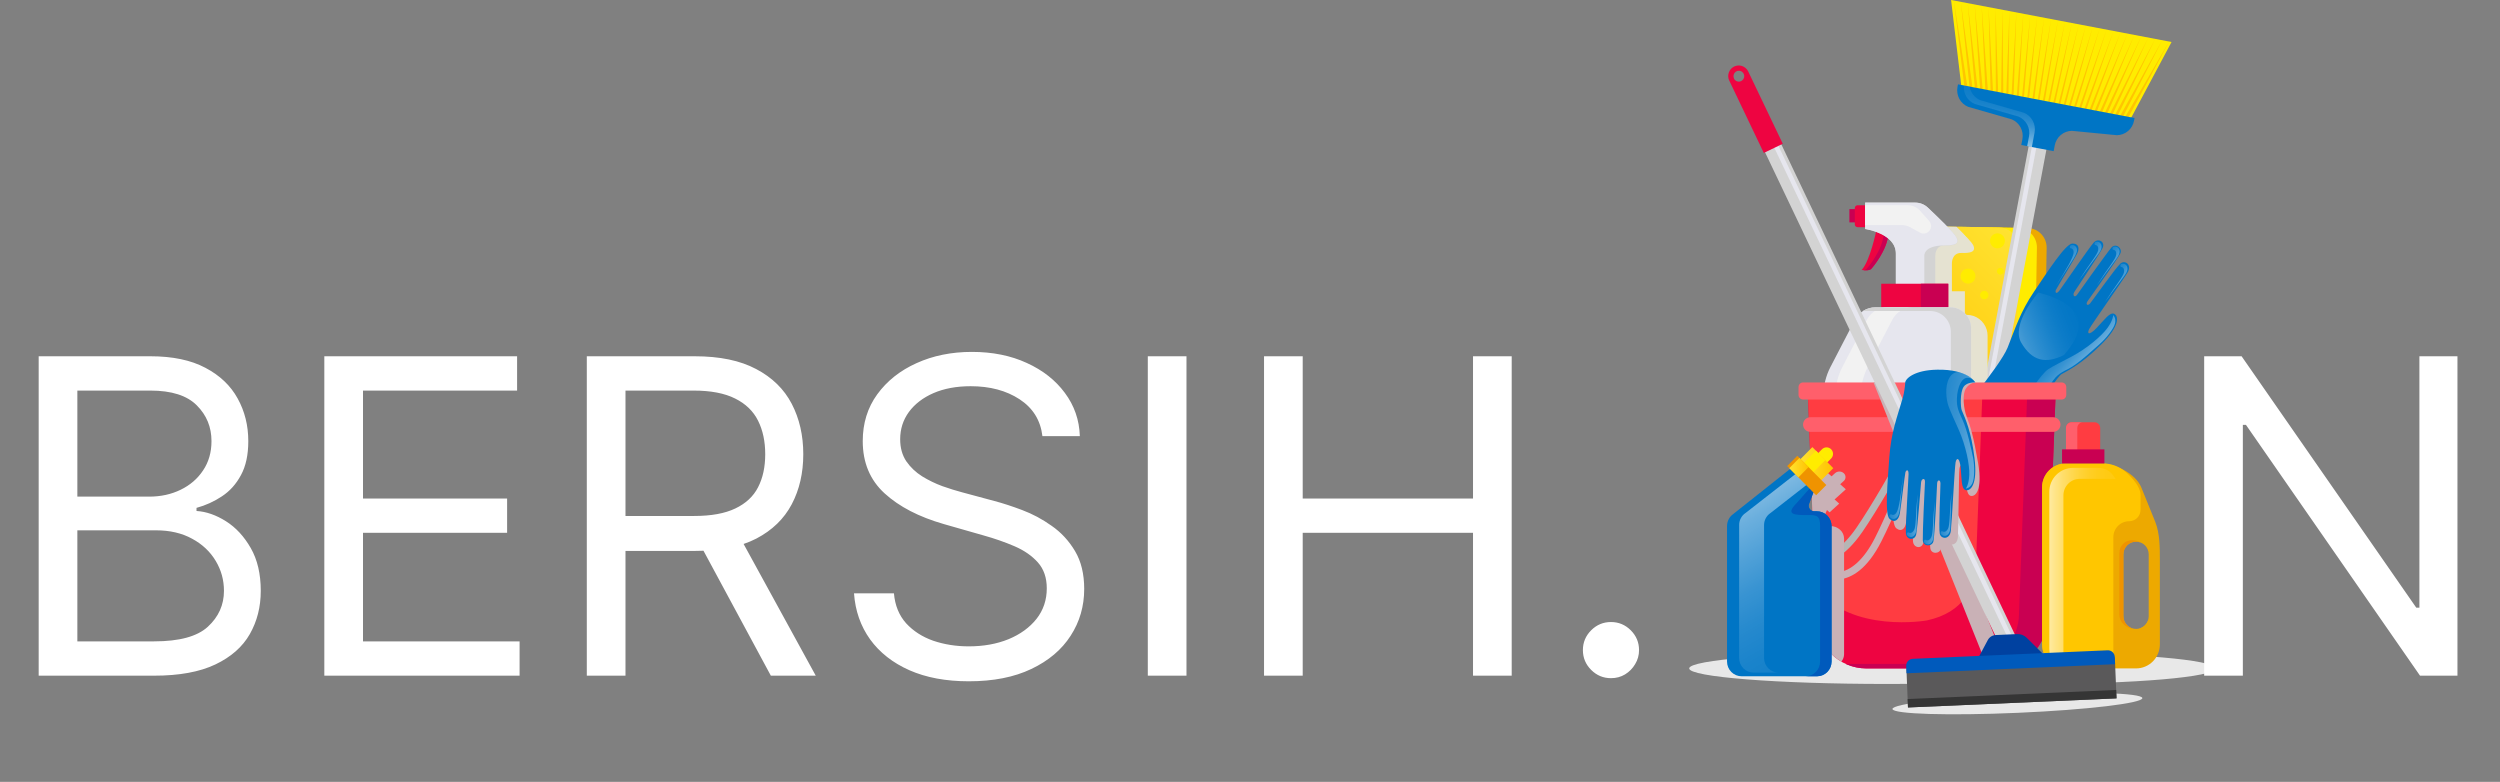 <svg width="518" height="162" viewBox="0 0 518 162" fill="none" xmlns="http://www.w3.org/2000/svg">
<rect x="0" y="0" width="518" height="162" fill="#808080" stroke="none"/>
<path d="M390.962 141.715C413.585 141.715 431.925 140.274 431.925 138.496C431.925 136.718 413.585 135.277 390.962 135.277C368.339 135.277 350 136.718 350 138.496C350 140.274 368.339 141.715 390.962 141.715Z" fill="#E8E8E8"/>
<path d="M421.535 141.715C442.226 141.715 459 140.274 459 138.496C459 136.718 442.226 135.277 421.535 135.277C400.843 135.277 384.07 136.718 384.07 138.496C384.07 140.274 400.843 141.715 421.535 141.715Z" fill="#E8E8E8"/>
<path d="M418.091 147.696C432.389 147.073 443.943 145.707 443.898 144.645C443.852 143.584 432.224 143.23 417.926 143.853C403.627 144.477 392.073 145.843 392.119 146.904C392.164 147.966 403.792 148.32 418.091 147.696Z" fill="#E8E8E8"/>
<path d="M420.103 47.24L408.098 47.027C405.872 46.988 404.035 48.774 403.996 51.016L403.418 84.008C403.379 86.251 405.152 88.101 407.378 88.141L419.384 88.354C421.61 88.394 423.447 86.608 423.486 84.365L424.064 51.373C424.103 49.13 422.33 47.28 420.103 47.24Z" fill="#EDA900"/>
<path d="M418.087 47.205L406.081 46.992C403.855 46.952 402.018 48.738 401.979 50.981L401.402 83.973C401.362 86.216 403.135 88.066 405.362 88.105L417.367 88.318C419.594 88.358 421.43 86.572 421.47 84.329L422.047 51.337C422.086 49.094 420.313 47.244 418.087 47.205Z" fill="#FFEC00"/>
<path d="M414.244 47.133L402.238 46.92C400.012 46.88 398.175 48.666 398.136 50.909L397.559 83.901C397.519 86.144 399.292 87.994 401.519 88.034L413.524 88.247C415.751 88.286 417.587 86.5 417.627 84.258L418.204 51.266C418.243 49.023 416.47 47.173 414.244 47.133Z" fill="url(#paint0_linear_202_131)"/>
<g style="mix-blend-mode:multiply">
<g style="mix-blend-mode:multiply">
<path d="M401.506 51.88C402.11 51.88 402.599 51.387 402.599 50.78C402.599 50.172 402.11 49.679 401.506 49.679C400.903 49.679 400.414 50.172 400.414 50.78C400.414 51.387 400.903 51.88 401.506 51.88Z" fill="#FFEC00"/>
</g>
<g style="mix-blend-mode:multiply">
<path d="M407.779 58.761C408.629 58.761 409.317 58.067 409.317 57.211C409.317 56.355 408.629 55.661 407.779 55.661C406.929 55.661 406.24 56.355 406.24 57.211C406.24 58.067 406.929 58.761 407.779 58.761Z" fill="#FFEC00"/>
</g>
<g style="mix-blend-mode:multiply">
<path d="M413.871 51.451C414.721 51.451 415.41 50.757 415.41 49.901C415.41 49.045 414.721 48.351 413.871 48.351C413.021 48.351 412.333 49.045 412.333 49.901C412.333 50.757 413.021 51.451 413.871 51.451Z" fill="#FFEC00"/>
</g>
<g style="mix-blend-mode:multiply">
<path d="M406.883 49.944C407.269 49.944 407.582 49.629 407.582 49.24C407.582 48.851 407.269 48.536 406.883 48.536C406.497 48.536 406.185 48.851 406.185 49.24C406.185 49.629 406.497 49.944 406.883 49.944Z" fill="#FFEC00"/>
</g>
<g style="mix-blend-mode:multiply">
<path d="M414.462 56.903C414.848 56.903 415.16 56.588 415.16 56.2C415.16 55.811 414.848 55.496 414.462 55.496C414.076 55.496 413.763 55.811 413.763 56.2C413.763 56.588 414.076 56.903 414.462 56.903Z" fill="#FFEC00"/>
</g>
<g style="mix-blend-mode:multiply">
<path d="M404.288 62.207C404.674 62.207 404.987 61.892 404.987 61.504C404.987 61.115 404.674 60.8 404.288 60.8C403.902 60.8 403.59 61.115 403.59 61.504C403.59 61.892 403.902 62.207 404.288 62.207Z" fill="#FFEC00"/>
</g>
<g style="mix-blend-mode:multiply">
<path d="M414.455 67.719C415.058 67.719 415.547 67.227 415.547 66.619C415.547 66.011 415.058 65.519 414.455 65.519C413.852 65.519 413.363 66.011 413.363 66.619C413.363 67.227 413.852 67.719 414.455 67.719Z" fill="#FFEC00"/>
</g>
<g style="mix-blend-mode:multiply">
<path d="M407.054 71.82C407.858 71.82 408.51 71.164 408.51 70.353C408.51 69.543 407.858 68.886 407.054 68.886C406.249 68.886 405.597 69.543 405.597 70.353C405.597 71.164 406.249 71.82 407.054 71.82Z" fill="#FFEC00"/>
</g>
<g style="mix-blend-mode:multiply">
<path d="M401.031 66.279C401.346 66.279 401.601 66.021 401.601 65.704C401.601 65.386 401.346 65.129 401.031 65.129C400.715 65.129 400.46 65.386 400.46 65.704C400.46 66.021 400.715 66.279 401.031 66.279Z" fill="#FFEC00"/>
</g>
<g style="mix-blend-mode:multiply">
<path d="M412.152 76.18C412.467 76.18 412.723 75.922 412.723 75.605C412.723 75.287 412.467 75.029 412.152 75.029C411.837 75.029 411.581 75.287 411.581 75.605C411.581 75.922 411.837 76.18 412.152 76.18Z" fill="#FFEC00"/>
</g>
<g style="mix-blend-mode:multiply">
<path d="M402.202 79.015C402.901 79.015 403.468 78.444 403.468 77.739C403.468 77.035 402.901 76.464 402.202 76.464C401.503 76.464 400.936 77.035 400.936 77.739C400.936 78.444 401.503 79.015 402.202 79.015Z" fill="#FFEC00"/>
</g>
<g style="mix-blend-mode:multiply">
<path d="M408.261 85.234C408.676 85.234 409.013 84.895 409.013 84.478C409.013 84.059 408.676 83.721 408.261 83.721C407.846 83.721 407.51 84.059 407.51 84.478C407.51 84.895 407.846 85.234 408.261 85.234Z" fill="#FFEC00"/>
</g>
<g style="mix-blend-mode:multiply">
<path d="M414.937 83.03C415.562 83.03 416.069 82.52 416.069 81.89C416.069 81.26 415.562 80.75 414.937 80.75C414.312 80.75 413.805 81.26 413.805 81.89C413.805 82.52 414.312 83.03 414.937 83.03Z" fill="#FFEC00"/>
</g>
<g style="mix-blend-mode:multiply">
<path d="M415.131 71.738C415.607 71.738 415.994 71.349 415.994 70.869C415.994 70.389 415.607 70 415.131 70C414.654 70 414.268 70.389 414.268 70.869C414.268 71.349 414.654 71.738 415.131 71.738Z" fill="#FFEC00"/>
</g>
<g style="mix-blend-mode:multiply">
<path d="M411.142 62.002C411.618 62.002 412.004 61.613 412.004 61.133C412.004 60.653 411.618 60.264 411.142 60.264C410.665 60.264 410.279 60.653 410.279 61.133C410.279 61.613 410.665 62.002 411.142 62.002Z" fill="#FFEC00"/>
</g>
<g style="mix-blend-mode:multiply">
<path d="M402.336 56.431C402.813 56.431 403.199 56.042 403.199 55.562C403.199 55.082 402.813 54.693 402.336 54.693C401.86 54.693 401.473 55.082 401.473 55.562C401.473 56.042 401.86 56.431 402.336 56.431Z" fill="#FFEC00"/>
</g>
</g>
<path d="M404.265 0L449.945 8.705L441.445 24.646L406.401 17.968L404.265 0Z" fill="#FFEC00"/>
<path d="M407.644 17.964L406.24 9.035L404.836 0.109L405.932 9.081L407.028 18.05L407.644 17.964Z" fill="#FFC600"/>
<path d="M408.697 18.166L408.625 17.604L407.49 9.286L407.454 9.015L406.276 0.383L407.195 9.309L407.221 9.597L408.11 18.232L408.697 18.166Z" fill="#FFC600"/>
<path d="M409.754 18.367L409.701 17.835L408.744 9.537L408.711 9.266L407.713 0.658L408.455 9.537L408.478 9.822L409.196 18.414L409.754 18.367Z" fill="#FFC600"/>
<path d="M410.81 18.566L410.777 18.063L409.993 9.788L409.967 9.517L409.154 0.932L409.718 9.765L409.734 10.05L410.282 18.595L410.81 18.566Z" fill="#FFC600"/>
<path d="M411.863 18.767L411.854 18.295L411.247 10.04L411.227 9.769L410.594 1.206L410.981 9.993L410.991 10.274L411.368 18.777L411.863 18.767Z" fill="#FFC600"/>
<path d="M412.92 18.969L412.93 18.523L412.497 10.291L412.483 10.02L412.031 1.48L412.241 10.221L412.247 10.502L412.451 18.959L412.92 18.969Z" fill="#FFC600"/>
<path d="M413.976 19.171L414.006 18.754L413.75 10.542L413.74 10.271L413.471 1.755L413.504 10.45V10.73L413.537 19.141L413.976 19.171Z" fill="#FFC600"/>
<path d="M415.033 19.372L415.082 18.985L415 10.793V10.522L414.908 2.029L414.764 10.677L414.76 10.958L414.623 19.322L415.033 19.372Z" fill="#FFC600"/>
<path d="M416.086 19.574L416.158 19.213L416.253 11.044L416.256 10.773L416.348 2.303L416.027 10.905L416.013 11.183L415.705 19.504L416.086 19.574Z" fill="#FFC600"/>
<path d="M417.142 19.775L417.234 19.445L417.503 11.295L417.513 11.028L417.788 2.578L417.29 11.133L417.27 11.411L416.791 19.686L417.142 19.775Z" fill="#FFC600"/>
<path d="M418.198 19.974L418.31 19.673L418.756 11.547L418.769 11.279L419.225 2.852L418.553 11.362L418.527 11.639L417.877 19.868L418.198 19.974Z" fill="#FFC600"/>
<path d="M419.252 20.175L419.386 19.904L420.006 11.798L420.029 11.53L420.666 3.126L419.813 11.589L419.783 11.864L418.963 20.049L419.252 20.175Z" fill="#FFC600"/>
<path d="M420.308 20.377L420.462 20.136L421.259 12.049L421.286 11.781L422.106 3.401L421.076 11.818L421.039 12.092L420.045 20.231L420.308 20.377Z" fill="#FFC600"/>
<path d="M421.364 20.578L421.538 20.363L422.509 12.3L422.542 12.032L423.546 3.675L422.339 12.046L422.296 12.32L421.131 20.413L421.364 20.578Z" fill="#FFC600"/>
<path d="M422.421 20.78L422.614 20.595L423.762 12.551L423.802 12.283L424.983 3.949L423.598 12.274L423.553 12.544L422.217 20.595L422.421 20.78Z" fill="#FFC600"/>
<path d="M423.474 20.981L423.69 20.826L425.012 12.799L425.058 12.535L426.423 4.223L424.861 12.502L424.809 12.773L423.3 20.776L423.474 20.981Z" fill="#FFC600"/>
<path d="M424.53 21.18L424.766 21.054L426.266 13.05L426.315 12.786L427.863 4.498L426.124 12.729L426.062 13.001L424.386 20.958L424.53 21.18Z" fill="#FFC600"/>
<path d="M425.586 21.381L425.839 21.285L427.516 13.301L427.571 13.037L429.3 4.772L427.384 12.958L427.319 13.225L425.472 21.14L425.586 21.381Z" fill="#FFC600"/>
<path d="M426.639 21.583L426.915 21.513L428.765 13.552L428.828 13.288L430.74 5.046L428.647 13.186L428.575 13.453L426.554 21.322L426.639 21.583Z" fill="#FFC600"/>
<path d="M427.696 21.784L427.991 21.745L430.019 13.804L430.088 13.539L432.181 5.317L429.91 13.414L429.832 13.681L427.64 21.503L427.696 21.784Z" fill="#FFC600"/>
<path d="M428.752 21.986L429.067 21.976L431.269 14.055L431.344 13.79L433.618 5.595L431.17 13.642L431.088 13.906L428.726 21.685L428.752 21.986Z" fill="#FFC600"/>
<path d="M429.805 22.188L430.143 22.204L432.522 14.306L432.601 14.045L435.058 5.866L432.433 13.87L432.345 14.134L429.812 21.867L429.805 22.188Z" fill="#FFC600"/>
<path d="M430.862 22.389L431.219 22.436L433.772 14.557L433.86 14.296L436.495 6.14L433.696 14.098L433.601 14.362L430.895 22.049L430.862 22.389Z" fill="#FFC600"/>
<path d="M431.918 22.587L432.295 22.663L435.025 14.808L435.117 14.547L437.935 6.414L434.956 14.326L434.854 14.587L431.981 22.23L431.918 22.587Z" fill="#FFC600"/>
<path d="M432.971 22.789L433.371 22.895L436.275 15.059L436.373 14.798L439.375 6.689L436.219 14.554L436.111 14.815L433.066 22.412L432.971 22.789Z" fill="#FFC600"/>
<path d="M434.028 22.991L434.448 23.126L437.528 15.31L437.63 15.049L440.812 6.963L437.482 14.782L437.367 15.043L434.149 22.594L434.028 22.991Z" fill="#FFC600"/>
<path d="M435.084 23.192L435.524 23.354L438.778 15.562L438.89 15.301L442.252 7.237L438.742 15.01L438.624 15.268L435.235 22.776L435.084 23.192Z" fill="#FFC600"/>
<path d="M436.137 23.394L436.6 23.585L440.031 15.813L440.146 15.552L443.692 7.511L440.005 15.238L439.88 15.496L436.321 22.957L436.137 23.394Z" fill="#FFC600"/>
<path d="M437.193 23.596L437.676 23.817L441.281 16.064L441.402 15.803L445.129 7.786L441.268 15.466L441.137 15.724L437.407 23.139L437.193 23.596Z" fill="#FFC600"/>
<path d="M438.25 23.794L438.752 24.045L442.534 16.315L442.659 16.054L446.57 8.06L442.528 15.694L442.393 15.948L438.489 23.321L438.25 23.794Z" fill="#FFC600"/>
<path d="M439.306 23.995L439.828 24.276L443.784 16.566L443.919 16.305L448.01 8.334L443.791 15.922L443.646 16.177L439.575 23.503L439.306 23.995Z" fill="#FFC600"/>
<path d="M440.904 24.507L445.175 16.556L449.447 8.609L444.903 16.404L440.359 24.197L440.904 24.507Z" fill="#FFC600"/>
<path d="M420.589 28.931L401.269 131.832L404.95 132.533L424.271 29.632L420.589 28.931Z" fill="#D3D3D3"/>
<path d="M421.261 29.058L401.941 131.959L402.863 132.134L422.183 29.233L421.261 29.058Z" fill="#E6E6EE"/>
<path d="M423.854 20.942L424.13 20.991L442.279 24.451L442.174 25.01C442.017 25.845 441.579 26.6 440.933 27.148C440.288 27.695 439.474 28.001 438.63 28.014L429.287 27.108C428.444 27.122 427.631 27.429 426.986 27.977C426.341 28.525 425.903 29.28 425.747 30.116L425.518 31.322L422.303 30.707L422.027 30.657L418.812 30.043L419.042 28.837C419.199 27.999 419.064 27.133 418.66 26.384C418.256 25.636 417.607 25.051 416.824 24.729L407.799 22.135C407.019 21.811 406.373 21.227 405.971 20.48C405.569 19.733 405.435 18.869 405.591 18.034L405.696 17.475L423.854 20.942Z" fill="#0075C5"/>
<g opacity="0.63">
<path d="M420.029 30.277L420.413 28.242C420.569 27.407 420.435 26.543 420.033 25.796C419.631 25.049 418.985 24.464 418.205 24.141L409.18 21.546C408.442 21.241 407.824 20.702 407.418 20.011C407.013 19.32 406.842 18.514 406.933 17.716L408.11 17.941C408.209 18.564 408.466 19.151 408.854 19.645C409.243 20.139 409.752 20.524 410.331 20.763L419.356 23.361C420.136 23.684 420.782 24.267 421.184 25.014C421.586 25.761 421.72 26.624 421.564 27.459L421 30.472L420.029 30.277Z" fill="url(#paint1_linear_202_131)"/>
</g>
<path d="M404.981 134.018L408.045 117.699L403.78 116.886L400.713 133.205C400.646 133.757 400.791 134.313 401.116 134.762C401.442 135.211 401.925 135.518 402.467 135.621C403.01 135.725 403.571 135.616 404.037 135.319C404.503 135.021 404.839 134.556 404.977 134.018H404.981ZM403.947 133.79C403.905 134.007 403.799 134.207 403.644 134.365C403.489 134.522 403.292 134.63 403.076 134.674C402.86 134.718 402.637 134.697 402.433 134.614C402.229 134.53 402.054 134.388 401.93 134.205C401.807 134.022 401.74 133.805 401.737 133.584C401.735 133.362 401.798 133.145 401.919 132.959C402.039 132.774 402.211 132.628 402.413 132.54C402.615 132.453 402.839 132.428 403.055 132.468C403.346 132.523 403.604 132.693 403.771 132.94C403.939 133.186 404.002 133.49 403.947 133.783V133.79Z" fill="#EE0441"/>
<g style="mix-blend-mode:multiply">
<path d="M398.131 50.915L397.55 83.906C397.534 84.982 397.942 86.021 398.684 86.795C399.425 87.57 400.441 88.017 401.51 88.04L411.827 88.225V69.567C411.829 69.132 411.764 68.699 411.634 68.284C411.363 67.403 410.819 66.632 410.082 66.085C409.344 65.538 408.452 65.243 407.536 65.244H407.123V60.356H404.436V54.55C404.436 54.55 404.374 52.349 406.434 52.412C408.107 52.462 409.039 52.224 409.026 51.457C409.017 51.243 408.962 51.033 408.865 50.842C408.583 50.208 406.992 48.562 405.384 46.983L402.248 46.926C401.718 46.916 401.19 47.011 400.696 47.205C400.202 47.4 399.751 47.691 399.369 48.062C398.987 48.432 398.68 48.875 398.468 49.364C398.256 49.854 398.141 50.381 398.131 50.915Z" fill="#E5E2D1"/>
</g>
<path d="M388.778 47.733C388.778 47.733 387.491 54.051 385.736 55.935C386.671 56.1 387.377 55.981 387.633 55.793C387.888 55.604 391.048 51.877 391.281 48.404C390.602 47.921 388.778 47.733 388.778 47.733Z" fill="#EE0441"/>
<path d="M388.777 47.733C388.777 47.733 388.777 47.785 388.748 47.875C389.297 47.953 389.828 48.132 390.313 48.404C390.08 51.877 386.921 55.604 386.665 55.793C386.482 55.901 386.278 55.967 386.068 55.984C386.835 56.07 387.406 55.958 387.632 55.793C387.859 55.627 391.048 51.877 391.281 48.404C390.602 47.921 388.777 47.733 388.777 47.733Z" fill="#C90052"/>
<path d="M384.614 43.328H383.194V46.077H384.614V43.328Z" fill="#C90052"/>
<path d="M386.717 47.072H384.896C384.742 47.072 384.593 47.01 384.483 46.9C384.374 46.789 384.312 46.64 384.312 46.483V43.113C384.312 42.957 384.374 42.807 384.483 42.697C384.593 42.587 384.742 42.525 384.896 42.525H386.72V47.072H386.717Z" fill="#EE0441"/>
<path d="M400.995 60.287V52.981C400.995 52.981 400.932 50.783 402.993 50.846C405.053 50.909 405.988 50.532 405.427 49.273C404.987 48.281 401.382 44.848 399.472 43.034C398.762 42.36 397.824 41.984 396.848 41.983H386.455V47.452C386.455 47.452 392.819 48.331 392.819 52.541V60.287H400.995Z" fill="#D3D3D3"/>
<path d="M398.718 60.287V52.981C398.718 52.981 398.508 50.846 402.983 50.846C405.043 50.846 405.978 50.532 405.417 49.273C404.977 48.281 401.372 44.848 399.463 43.034C398.752 42.36 397.814 41.984 396.838 41.983H386.455V47.452C386.455 47.452 392.819 48.331 392.819 52.541V60.287H398.718Z" fill="#E6E6EE"/>
<path d="M386.455 42.521H395.313C395.791 42.521 396.264 42.623 396.701 42.821C397.138 43.019 397.528 43.307 397.845 43.668L399.728 45.8C399.966 46.071 400.103 46.416 400.116 46.778C400.129 47.139 400.018 47.494 399.801 47.782V47.782C399.574 48.08 399.248 48.286 398.883 48.362C398.518 48.439 398.138 48.381 397.812 48.199L395.844 47.102C395.303 46.798 394.695 46.639 394.076 46.639H386.455V42.521Z" fill="#F2F2F2"/>
<path d="M389.791 63.678H403.681V58.79H389.791V63.678Z" fill="#EE0441"/>
<path d="M398.003 63.678H403.681V58.79H398.003V63.678Z" fill="#C90052"/>
<path d="M384.339 66.265L379.267 76.047C378.317 77.884 377.819 79.924 377.817 81.996V108.506C377.817 108.993 377.912 109.475 378.097 109.925C378.282 110.374 378.553 110.783 378.895 111.128C379.237 111.472 379.642 111.745 380.089 111.931C380.536 112.118 381.014 112.214 381.498 112.214H404.721C405.698 112.214 406.634 111.823 407.325 111.128C408.016 110.432 408.405 109.489 408.406 108.506V68C408.406 66.854 407.953 65.754 407.149 64.944C406.344 64.133 405.253 63.678 404.114 63.678H388.581C387.706 63.678 386.849 63.919 386.101 64.376C385.354 64.832 384.744 65.485 384.339 66.265V66.265Z" fill="#E6E6EE"/>
<path d="M385.546 108.519V82.009C385.549 79.937 386.047 77.897 386.999 76.06L392.071 66.278C392.473 65.498 393.079 64.843 393.824 64.385C394.569 63.926 395.424 63.682 396.297 63.678H391.048C390.173 63.678 389.316 63.919 388.568 64.376C387.821 64.832 387.211 65.485 386.806 66.265L381.737 76.047C380.785 77.883 380.286 79.924 380.284 81.996V108.506C380.285 109.489 380.673 110.431 381.363 111.127C382.053 111.822 382.989 112.213 383.965 112.214H389.23C388.256 112.214 387.321 111.825 386.631 111.132C385.94 110.44 385.55 109.5 385.546 108.519V108.519Z" fill="#F2F2F2"/>
<path d="M404.115 63.678H388.581C387.669 63.679 386.776 63.942 386.009 64.438H399.928C400.492 64.437 401.05 64.549 401.571 64.766C402.092 64.983 402.565 65.301 402.964 65.703C403.362 66.104 403.678 66.581 403.894 67.106C404.109 67.63 404.22 68.193 404.219 68.76V109.276C404.219 111.325 402.579 112.227 400.539 112.227H404.721C405.698 112.227 406.635 111.836 407.325 111.141C408.016 110.446 408.405 109.503 408.406 108.519V68C408.406 66.854 407.954 65.754 407.149 64.944C406.344 64.133 405.253 63.678 404.115 63.678V63.678Z" fill="#D3D3D3"/>
<path d="M404.17 87.984C404.17 87.984 414.406 75.951 415.981 72.012C417.556 68.073 418.569 64.686 421.443 60.446C424.317 56.206 427.968 50.515 429.382 50.469C430.796 50.423 430.918 51.569 430.34 52.647C429.763 53.724 426.233 59.553 425.997 60.053C425.76 60.551 426.023 61.113 426.725 60.191C427.427 59.269 432.873 51.292 433.824 50.254C434.776 49.217 436.278 50.139 435.645 51.411C435.012 52.683 430.186 59.877 429.786 60.519C429.386 61.16 429.842 61.84 430.412 61.017C430.983 60.195 436.544 52.386 437.459 51.322C438.375 50.258 439.834 51.437 439.333 52.515C438.831 53.592 432.968 61.797 432.532 62.429C432.095 63.06 432.532 63.509 433.093 62.835C433.654 62.161 438.434 55.38 439.372 54.593C440.31 53.807 441.8 54.867 440.838 56.46C439.877 58.053 433.368 67.23 432.87 68.202C432.371 69.174 432.843 69.583 434.395 67.977C435.947 66.371 437.157 64.6 438.056 65.023C438.955 65.446 439.339 67.432 435.396 71.355C431.452 75.277 428.916 76.553 427.194 77.498C425.472 78.443 415.863 95.409 415.863 95.409C415.863 95.409 409.748 94.263 404.17 87.984Z" fill="#0075C5"/>
<path opacity="0.63" d="M437.853 65.284C437.853 65.284 438.479 65.816 438.24 66.969C438 68.123 436.219 70.274 435.15 71.189C434.08 72.105 430.701 75.37 428.506 76.457C426.469 77.468 425.951 77.911 424.76 79.795C424.451 80.277 415.055 95.898 414.563 96.559C414.655 95.898 412.333 95.462 412.556 94.907C412.746 94.438 421.453 78.42 424.399 76.497C425.36 75.869 427.62 74.732 429.228 73.886C432.44 72.194 435.478 69.59 436.672 67.938C437.866 66.285 437.853 65.284 437.853 65.284Z" fill="url(#paint2_linear_202_131)"/>
<path opacity="0.39" d="M422.339 60.608C422.339 60.608 416.581 67.188 418.796 70.991C421.01 74.795 423.848 75.476 427.653 73.559C435.491 64.64 426.151 61.619 422.339 60.608Z" fill="url(#paint3_linear_202_131)"/>
<path opacity="0.49" d="M439.746 54.656C439.939 54.627 440.137 54.661 440.31 54.754C440.482 54.847 440.62 54.993 440.704 55.172C440.992 55.806 440.668 56.533 439.975 57.399C439.283 58.265 436.18 62.538 436.088 62.686C438.473 58.972 439.926 57.333 440.087 56.427C440.248 55.522 439.736 55.327 439.48 55.294C439.224 55.261 439.293 54.613 439.746 54.656Z" fill="url(#paint4_linear_202_131)"/>
<path opacity="0.49" d="M438.115 51.1C438.309 51.071 438.506 51.105 438.679 51.198C438.852 51.291 438.99 51.438 439.073 51.616C439.362 52.25 439.037 52.977 438.345 53.846C437.653 54.716 434.549 58.982 434.457 59.134C436.842 55.42 438.296 53.784 438.456 52.875C438.617 51.966 438.105 51.775 437.849 51.742C437.594 51.708 437.662 51.057 438.115 51.1Z" fill="url(#paint5_linear_202_131)"/>
<path opacity="0.49" d="M434.388 50.102C434.582 50.072 434.78 50.106 434.953 50.199C435.125 50.292 435.263 50.439 435.346 50.618C435.635 51.249 435.31 51.976 434.618 52.845C433.926 53.714 430.822 57.98 430.73 58.133C433.116 54.418 434.569 52.782 434.73 51.873C434.89 50.965 434.379 50.773 434.123 50.74C433.867 50.707 433.936 50.056 434.388 50.102Z" fill="url(#paint6_linear_202_131)"/>
<path opacity="0.49" d="M429.28 50.793C429.474 50.763 429.671 50.797 429.843 50.89C430.016 50.983 430.153 51.13 430.235 51.309C430.527 51.94 430.219 52.601 429.625 53.605C429.031 54.61 426.033 59.164 425.941 59.312C428.326 55.595 429.458 53.467 429.618 52.561C429.779 51.656 429.271 51.461 429.011 51.428C428.752 51.395 428.828 50.747 429.28 50.793Z" fill="url(#paint7_linear_202_131)"/>
<path d="M413.822 138.496H386.711C383.959 138.496 381.32 137.395 379.374 135.435C377.428 133.476 376.335 130.818 376.334 128.046L374.579 81.014H425.954L424.182 128.046C424.182 130.815 423.091 133.471 421.149 135.431C419.206 137.39 416.571 138.492 413.822 138.496Z" fill="#EE0441"/>
<path d="M420.062 81.014L418.339 127.118C418.339 129.89 417.246 132.549 415.3 134.509C413.354 136.469 410.715 137.57 407.963 137.57H382.439C383.78 138.18 385.233 138.495 386.704 138.496H413.815C416.566 138.494 419.202 137.392 421.146 135.433C423.09 133.473 424.182 130.817 424.182 128.046L425.941 81.014H420.062Z" fill="#C90052"/>
<path d="M374.579 81.014L376.104 121.843C383.83 131.328 399.249 128.552 399.249 128.552C406.903 126.9 409.455 121.678 409.455 115.908L410.768 81.014H374.579Z" fill="#FF3C41"/>
<path d="M427.191 79.243H373.598C373.078 79.243 372.656 79.668 372.656 80.191V81.834C372.656 82.358 373.078 82.782 373.598 82.782H427.191C427.711 82.782 428.132 82.358 428.132 81.834V80.191C428.132 79.668 427.711 79.243 427.191 79.243Z" fill="#FF5F6B"/>
<path d="M425.429 86.45H375.1C374.269 86.45 373.594 87.13 373.594 87.967C373.594 88.805 374.269 89.484 375.1 89.484H425.429C426.261 89.484 426.935 88.805 426.935 87.967C426.935 87.13 426.261 86.45 425.429 86.45Z" fill="#FF5F6B"/>
<g style="mix-blend-mode:multiply">
<g style="mix-blend-mode:multiply">
<path d="M402.546 81.014H400.982C400.033 83.592 393.042 102.495 388.476 111.49C386.245 115.879 383.482 118.397 380.707 118.572C379.862 118.619 379.019 118.445 378.26 118.067C377.5 117.69 376.851 117.122 376.373 116.417C376.11 116.007 375.931 115.547 375.848 115.066L375.97 118.274C376.607 118.897 377.366 119.379 378.197 119.691C379.029 120.002 379.916 120.137 380.802 120.085C380.95 120.085 381.101 120.059 381.258 120.039C383.594 119.728 386.835 118.056 389.814 112.181C394.735 102.491 402.425 81.447 402.504 81.242C402.529 81.169 402.543 81.092 402.546 81.014V81.014Z" fill="#C9B1B6"/>
</g>
</g>
<path d="M402.202 80.171C402.114 80.126 402.017 80.098 401.918 80.09C401.819 80.082 401.72 80.093 401.625 80.124C401.531 80.155 401.443 80.204 401.368 80.269C401.292 80.334 401.23 80.413 401.185 80.502C401.083 80.7 390.759 100.456 384.667 109.332C381.882 113.39 378.814 115.522 376.039 115.323C375.193 115.258 374.379 114.973 373.675 114.497C372.971 114.021 372.401 113.37 372.02 112.607C370.754 110.085 373.116 104.606 375.281 100.627L375.163 97.785C373.086 101.242 368.697 109.329 370.685 113.294C371.183 114.29 371.928 115.139 372.847 115.759C373.767 116.379 374.83 116.749 375.934 116.834C376.081 116.834 376.236 116.834 376.393 116.834C378.748 116.834 382.18 115.598 385.907 110.175C392.055 101.222 402.418 81.388 402.52 81.186C402.61 81.009 402.628 80.803 402.568 80.613C402.508 80.423 402.377 80.264 402.202 80.171Z" fill="#B5B5B5"/>
<g style="mix-blend-mode:multiply">
<path d="M381.288 100.33L382.019 99.669C382.136 99.568 382.229 99.443 382.293 99.302C382.357 99.161 382.391 99.008 382.391 98.853C382.391 98.698 382.357 98.545 382.293 98.404C382.229 98.263 382.136 98.138 382.019 98.037V98.037C381.77 97.819 381.451 97.7 381.122 97.7C380.792 97.7 380.474 97.819 380.225 98.037L379.493 98.698L379.037 98.281L378.338 97.65L376.019 99.758L375.799 99.56L375.389 99.187L375.261 99.302L376.334 128.053C376.338 129.886 376.821 131.686 377.733 133.271C378.646 134.857 379.957 136.173 381.534 137.088C381.893 136.655 382.091 136.109 382.095 135.545V111.602C382.091 111.253 382.015 110.909 381.871 110.592C381.727 110.275 381.518 109.992 381.258 109.762C380.7 109.266 379.981 108.994 379.237 108.998H378.712C378.533 109 378.355 108.959 378.194 108.879C377.972 108.773 377.796 108.59 377.699 108.364C377.682 108.329 377.669 108.292 377.659 108.255C377.615 108.099 377.615 107.934 377.659 107.779C377.669 107.737 377.684 107.696 377.702 107.656L378.548 105.674L379.086 106.163L381.081 104.352L380.126 103.486L382.449 101.378L381.288 100.33Z" fill="#C9B1B6"/>
</g>
<path d="M359.166 106.477L371.193 96.936L375.822 101.82L374.838 104.372C374.771 104.546 374.747 104.735 374.768 104.921C374.79 105.107 374.856 105.285 374.961 105.439C375.066 105.594 375.206 105.72 375.371 105.808C375.535 105.895 375.718 105.941 375.904 105.941H376.462C376.859 105.941 377.252 106.02 377.619 106.173C377.986 106.326 378.32 106.551 378.601 106.834C378.882 107.117 379.104 107.453 379.256 107.822C379.408 108.192 379.487 108.588 379.487 108.988V137.078C379.487 137.886 379.168 138.661 378.601 139.232C378.033 139.804 377.264 140.125 376.462 140.125H360.866C360.063 140.125 359.294 139.804 358.727 139.232C358.16 138.661 357.841 137.886 357.841 137.078V108.998C357.84 108.501 357.961 108.011 358.192 107.571C358.423 107.132 358.758 106.756 359.166 106.477V106.477Z" fill="#0075C5"/>
<path d="M376.465 105.941H375.907C375.722 105.941 375.538 105.895 375.374 105.808C375.21 105.72 375.069 105.594 374.964 105.439C374.859 105.285 374.793 105.107 374.772 104.921C374.75 104.735 374.774 104.546 374.841 104.372L375.825 101.82L375.094 101.047L372.141 104.372C369.943 106.635 371.777 106.728 374.572 106.728H375.13C376.8 106.728 377.118 107.306 377.118 108.988V137.078C377.118 137.478 377.04 137.875 376.887 138.245C376.735 138.615 376.512 138.951 376.231 139.234C375.95 139.517 375.616 139.741 375.248 139.894C374.881 140.047 374.487 140.125 374.09 140.125H376.482C377.284 140.125 378.053 139.804 378.62 139.233C379.188 138.661 379.506 137.886 379.506 137.078V108.998C379.508 108.596 379.43 108.197 379.277 107.825C379.125 107.453 378.901 107.116 378.618 106.831C378.335 106.547 378 106.322 377.63 106.169C377.26 106.017 376.865 105.939 376.465 105.941V105.941Z" fill="#005ABC"/>
<path opacity="0.63" d="M365.514 136.381V108.783C365.515 108.295 365.635 107.814 365.864 107.384C366.093 106.953 366.423 106.586 366.827 106.315L375.907 99.236L373.69 96.923L361.663 106.302C361.26 106.573 360.929 106.94 360.7 107.371C360.471 107.801 360.351 108.282 360.351 108.77V136.367C360.354 136.765 360.435 137.157 360.589 137.523C360.743 137.888 360.967 138.22 361.248 138.498C361.53 138.776 361.862 138.996 362.228 139.145C362.593 139.294 362.984 139.368 363.379 139.365H368.542C367.749 139.372 366.984 139.062 366.417 138.503C365.849 137.943 365.525 137.18 365.514 136.381V136.381Z" fill="url(#paint8_linear_202_131)"/>
<path d="M378.327 96.094L376.429 94.182L377.515 93.088C377.767 92.835 378.108 92.693 378.464 92.693C378.82 92.693 379.161 92.835 379.413 93.088V93.088C379.664 93.342 379.806 93.686 379.806 94.044C379.806 94.403 379.664 94.746 379.413 95L378.327 96.094Z" fill="#FFEC00"/>
<path d="M372.809 95.378L377.142 99.743L379.859 97.006L375.525 92.641L372.809 95.378Z" fill="url(#paint9_linear_202_131)"/>
<path d="M373.546 96.121L375.486 98.074L378.202 95.338L376.263 93.384L373.546 96.121Z" fill="#FFEC00"/>
<path d="M370.3 96.567L376.306 102.617L378.413 100.495L372.407 94.445L370.3 96.567Z" fill="#EF9300"/>
<path d="M370.736 97.005L372.627 98.909L374.733 96.787L372.843 94.883L370.736 97.005Z" fill="url(#paint10_linear_202_131)"/>
<path d="M429.244 87.495H433.985C434.297 87.495 434.597 87.62 434.818 87.842C435.039 88.065 435.163 88.366 435.163 88.681V93.853H428.08V88.678C428.081 88.366 428.203 88.067 428.421 87.846C428.639 87.624 428.935 87.498 429.244 87.495V87.495Z" fill="#FF3C41"/>
<path d="M431.587 87.492H429.241C429.087 87.492 428.934 87.522 428.791 87.582C428.648 87.641 428.519 87.729 428.409 87.839C428.3 87.949 428.214 88.08 428.155 88.224C428.096 88.368 428.066 88.522 428.067 88.678V93.846H430.416V88.678C430.416 88.364 430.539 88.064 430.758 87.841C430.978 87.619 431.276 87.493 431.587 87.492V87.492Z" fill="#FF5F6B"/>
<path d="M423.11 100.988V133.522C423.107 134.174 423.233 134.821 423.48 135.424C423.726 136.027 424.088 136.576 424.545 137.038C425.002 137.5 425.546 137.867 426.144 138.117C426.742 138.367 427.383 138.496 428.031 138.496H442.587C443.896 138.496 445.152 137.972 446.078 137.039C447.004 136.106 447.524 134.841 447.524 133.522V116.097C447.524 113.413 447.524 110.565 446.57 108.129L443.673 100.988C442.456 98.05 438.122 96.031 435.396 96.031H428.044C427.396 96.029 426.755 96.156 426.157 96.404C425.558 96.652 425.014 97.017 424.556 97.478C424.097 97.938 423.734 98.485 423.485 99.088C423.237 99.69 423.11 100.335 423.11 100.988V100.988ZM439.962 114.867C439.962 114.166 440.239 113.494 440.731 112.998C441.223 112.502 441.891 112.223 442.587 112.223C443.283 112.223 443.951 112.502 444.443 112.998C444.935 113.494 445.211 114.166 445.211 114.867V127.67C445.211 128.371 444.935 129.043 444.443 129.539C443.951 130.035 443.283 130.313 442.587 130.313C441.891 130.313 441.223 130.035 440.731 129.539C440.239 129.043 439.962 128.371 439.962 127.67V114.867Z" fill="#EDA900"/>
<path d="M442.6 130.32C440.402 130.32 439.126 128.836 439.126 127.369V114.57C439.126 113.869 439.402 113.196 439.894 112.7C440.387 112.205 441.054 111.926 441.75 111.926C442.4 111.94 443.037 112.112 443.607 112.428C443.284 112.293 442.937 112.223 442.587 112.223V112.223C441.891 112.223 441.223 112.502 440.731 112.998C440.239 113.494 439.962 114.166 439.962 114.867V127.67C439.961 128.018 440.029 128.364 440.161 128.686C440.294 129.009 440.488 129.302 440.733 129.548C440.979 129.794 441.27 129.989 441.59 130.122C441.91 130.254 442.254 130.322 442.6 130.32V130.32Z" fill="#EF9300"/>
<path d="M445.612 129.983L443.167 130.257C443.58 130.165 443.964 129.974 444.288 129.702C444.612 129.429 444.867 129.083 445.031 128.691C445.713 129.487 446.586 129.983 445.612 129.983Z" fill="#EDA900"/>
<path d="M428.044 96.017H435.409C437.275 95.956 439.094 96.608 440.504 97.841C441.704 98.899 443.518 100.869 443.518 102.468V105.624C443.519 105.935 443.458 106.244 443.34 106.532C443.222 106.82 443.049 107.081 442.831 107.302C442.612 107.522 442.353 107.697 442.067 107.816C441.782 107.935 441.475 107.997 441.166 107.997V107.997C440.296 107.997 439.462 108.345 438.846 108.965C438.231 109.584 437.886 110.425 437.886 111.301V138.473H428.044C427.396 138.473 426.755 138.344 426.157 138.094C425.558 137.843 425.015 137.477 424.558 137.015C424.101 136.553 423.739 136.004 423.492 135.401C423.246 134.798 423.12 134.151 423.123 133.499V100.988C423.121 100.336 423.247 99.689 423.493 99.087C423.74 98.484 424.102 97.936 424.559 97.474C425.016 97.012 425.559 96.646 426.157 96.396C426.755 96.146 427.396 96.017 428.044 96.017V96.017Z" fill="#FFC600"/>
<path opacity="0.63" d="M429.553 96.943H434.68C436.321 96.943 437.305 97.666 438.122 98.873C438.21 99.005 438.289 99.144 438.368 99.279C438.116 99.238 437.862 99.218 437.607 99.22H430.931C430.032 99.22 429.17 99.579 428.534 100.219C427.899 100.86 427.542 101.728 427.542 102.633V137.088C427.543 137.339 427.572 137.59 427.627 137.835C425.855 137.078 424.615 136.513 424.615 134.464V101.916C424.613 101.262 424.739 100.615 424.987 100.01C425.234 99.406 425.598 98.857 426.057 98.394C426.515 97.932 427.061 97.566 427.661 97.317C428.261 97.068 428.904 96.941 429.553 96.943Z" fill="url(#paint11_linear_202_131)"/>
<path d="M436.032 93.109H427.256V96.024H436.032V93.109Z" fill="#C90052"/>
<g style="mix-blend-mode:multiply">
<path d="M414.216 134.176L392.232 79.253H388.193L410.741 135.591L414.216 134.176Z" fill="#C9B1B6"/>
</g>
<path d="M362.59 16.268L359.212 17.901L414.548 134.033L417.925 132.4L362.59 16.268Z" fill="#D3D3D3"/>
<path d="M361.979 16.563L361.134 16.972L416.469 133.104L417.315 132.695L361.979 16.563Z" fill="#E6E6EE"/>
<path d="M358.313 16.718L365.459 31.689L369.395 29.788L362.234 14.815C361.984 14.289 361.537 13.885 360.991 13.691C360.446 13.497 359.846 13.529 359.324 13.781C358.802 14.032 358.4 14.482 358.208 15.032C358.015 15.582 358.047 16.186 358.297 16.712L358.313 16.718ZM359.297 16.285C359.198 16.086 359.16 15.861 359.188 15.639C359.216 15.418 359.309 15.21 359.455 15.041C359.601 14.873 359.794 14.753 360.008 14.696C360.222 14.638 360.449 14.647 360.658 14.72C360.868 14.792 361.051 14.927 361.185 15.105C361.318 15.283 361.396 15.498 361.408 15.721C361.42 15.944 361.366 16.165 361.252 16.357C361.139 16.549 360.971 16.702 360.77 16.798C360.639 16.863 360.497 16.901 360.351 16.91C360.205 16.92 360.059 16.9 359.92 16.853C359.782 16.805 359.654 16.73 359.545 16.633C359.435 16.536 359.345 16.418 359.281 16.285H359.297Z" fill="#EE0441"/>
<path d="M423.526 135.707L419.918 132.131C419.659 131.876 419.35 131.678 419.011 131.548C418.672 131.419 418.311 131.362 417.949 131.381L413.514 131.582C413.174 131.596 412.845 131.698 412.557 131.88C412.269 132.061 412.033 132.315 411.873 132.617L409.705 136.685L423.526 135.707Z" fill="#0041A0"/>
<path d="M395.329 146.592L438.542 144.705L438.214 136.599C438.201 136.312 438.076 136.041 437.865 135.847C437.655 135.652 437.377 135.55 437.092 135.561L396.412 137.339C396.028 137.356 395.666 137.526 395.406 137.811C395.146 138.096 395.009 138.473 395.024 138.859L395.329 146.592Z" fill="#5A595A"/>
<path d="M395.03 139.507L438.24 137.62L438.178 136.106C438.161 135.728 437.997 135.372 437.72 135.116C437.443 134.86 437.077 134.725 436.701 134.742L396.32 136.506C395.944 136.523 395.591 136.688 395.336 136.967C395.082 137.246 394.949 137.615 394.965 137.993L395.03 139.507Z" fill="#005ABC"/>
<path d="M395.336 146.587L438.548 144.701L438.473 142.958L395.261 144.843L395.336 146.587Z" fill="#353535"/>
<g style="mix-blend-mode:multiply">
<path d="M407.53 86.45C406.874 84.798 406.526 81.728 407.333 80.502C408.14 79.276 409.301 79.236 409.301 79.236C409.301 79.236 407.73 77.647 401.31 78.06C396.612 78.361 394.866 80.204 394.834 81.034C394.816 82.062 394.706 83.086 394.505 84.094C393.521 88.212 392.363 91.563 392.245 96.685C392.127 101.807 391.786 108.582 392.901 109.454C394.017 110.327 394.788 109.454 394.945 108.248C395.103 107.042 395.601 100.224 395.706 99.682C395.811 99.14 396.346 98.833 396.379 100.013C396.412 101.192 396.215 110.852 396.379 112.24C396.543 113.628 398.304 113.777 398.531 112.369C398.757 110.961 399.007 102.286 399.052 101.53C399.098 100.773 399.869 100.482 399.85 101.493C399.83 102.504 399.823 112.111 399.951 113.512C400.079 114.914 401.946 114.814 402.163 113.645C402.379 112.475 402.376 102.366 402.379 101.606C402.382 100.845 403.035 100.736 403.071 101.606C403.107 102.475 403.071 110.799 403.399 111.989C403.727 113.179 405.528 113.195 405.67 111.328C405.811 109.461 405.857 98.198 405.998 97.118C406.139 96.037 406.775 95.981 407.106 98.198C407.438 100.416 407.392 102.564 408.363 102.749C409.334 102.934 410.804 101.546 409.875 96.044C408.947 90.541 408.261 88.288 407.53 86.45Z" fill="#C9B1B6"/>
</g>
<path d="M406.467 84.986C406.224 84.415 406.089 81.255 406.874 80.138C407.605 79.094 409.285 79.243 409.285 79.243C409.285 79.243 407.805 76.474 401.372 76.599C396.664 76.682 394.837 78.44 394.768 79.243C394.702 80.268 394.545 81.286 394.299 82.283C393.111 86.351 391.815 89.646 391.468 94.758C391.12 99.871 390.464 106.622 391.546 107.544C392.629 108.466 393.429 107.64 393.639 106.434C393.849 105.228 394.673 98.45 394.794 97.911C394.916 97.372 395.47 97.095 395.45 98.258C395.431 99.421 394.794 109.077 394.896 110.485C394.998 111.893 396.749 112.108 397.038 110.713C397.327 109.319 397.973 100.664 398.052 99.91C398.131 99.157 398.918 98.899 398.852 99.91C398.787 100.922 398.344 110.515 398.403 111.92C398.462 113.324 400.338 113.314 400.607 112.157C400.877 111.001 401.336 100.898 401.375 100.138C401.415 99.378 402.051 99.299 402.064 100.171C402.077 101.044 401.661 109.355 401.913 110.558C402.166 111.761 403.987 111.86 404.21 110.009C404.433 108.159 404.994 96.903 405.194 95.822C405.394 94.742 406.027 94.725 406.254 96.953C406.48 99.18 406.339 101.328 407.303 101.559C408.268 101.791 409.797 100.469 409.118 94.93C408.438 89.391 407.251 86.807 406.467 84.986Z" fill="#0075C5"/>
<path opacity="0.63" d="M407.317 101.229C407.317 101.229 408.137 101.206 408.662 100.152C409.187 99.097 409.114 96.288 408.835 94.907C408.557 93.526 407.641 89.117 406.592 86.893C405.607 84.828 405.309 83.952 405.535 81.728C405.555 81.54 406.119 76.989 408.77 78.618C408.013 77.945 407.116 77.452 406.145 77.174C405.489 76.963 404.485 77.204 403.875 78.341C402.891 80.158 403.298 82.862 403.688 84.025C404.056 85.119 405.128 87.422 405.866 89.091C407.343 92.425 408.127 96.361 408.035 98.413C407.943 100.466 407.317 101.229 407.317 101.229Z" fill="url(#paint12_linear_202_131)"/>
<path opacity="0.49" d="M402.255 110.746C402.388 110.89 402.565 110.987 402.757 111.022C402.95 111.057 403.149 111.029 403.324 110.941C403.941 110.627 404.134 109.851 404.124 108.737C404.115 107.623 404.311 102.339 404.331 102.164C403.911 106.569 404.042 108.773 403.609 109.573C403.176 110.373 402.658 110.218 402.435 110.082C402.212 109.947 401.874 110.498 402.255 110.746Z" fill="url(#paint13_linear_202_131)"/>
<path opacity="0.49" d="M398.787 112.514C398.92 112.659 399.096 112.756 399.289 112.791C399.482 112.827 399.681 112.798 399.856 112.709C400.473 112.379 400.663 111.622 400.657 110.508C400.65 109.395 400.844 104.107 400.86 103.932C400.443 108.337 400.575 110.541 400.142 111.341C399.709 112.141 399.19 112.002 398.967 111.853C398.744 111.705 398.403 112.267 398.787 112.514Z" fill="url(#paint14_linear_202_131)"/>
<path opacity="0.49" d="M395.247 110.981C395.381 111.125 395.557 111.221 395.75 111.256C395.942 111.292 396.141 111.263 396.316 111.176C396.933 110.845 397.127 110.085 397.117 108.972C397.107 107.858 397.304 102.571 397.32 102.399C396.904 106.804 397.035 109.008 396.602 109.808C396.169 110.608 395.65 110.452 395.427 110.317C395.204 110.181 394.866 110.723 395.247 110.981Z" fill="url(#paint15_linear_202_131)"/>
<path opacity="0.49" d="M391.668 107.237C391.801 107.381 391.977 107.477 392.169 107.512C392.361 107.546 392.559 107.517 392.734 107.428C393.351 107.114 393.515 106.404 393.669 105.244C393.816 104.14 394.279 98.635 394.295 98.466C393.879 102.871 393.452 105.251 393.023 106.067C392.593 106.883 392.068 106.711 391.848 106.579C391.628 106.447 391.284 106.989 391.668 107.237Z" fill="url(#paint16_linear_202_131)"/>
<path d="M8.014 140V73.818H31.152C35.762 73.818 39.565 74.615 42.559 76.21C45.554 77.782 47.784 79.904 49.249 82.576C50.714 85.225 51.446 88.166 51.446 91.398C51.446 94.242 50.94 96.59 49.927 98.442C48.936 100.295 47.622 101.76 45.985 102.837C44.369 103.915 42.613 104.712 40.717 105.229V105.875C42.742 106.004 44.778 106.715 46.825 108.008C48.872 109.3 50.584 111.153 51.963 113.566C53.342 115.979 54.031 118.93 54.031 122.42C54.031 125.738 53.277 128.722 51.769 131.372C50.261 134.022 47.881 136.122 44.627 137.673C41.374 139.224 37.141 140 31.928 140H8.014ZM16.028 132.891H31.928C37.163 132.891 40.879 131.878 43.076 129.853C45.295 127.806 46.405 125.329 46.405 122.42C46.405 120.18 45.834 118.112 44.692 116.216C43.55 114.299 41.924 112.769 39.812 111.627C37.701 110.464 35.202 109.882 32.315 109.882H16.028V132.891ZM16.028 102.902H30.893C33.306 102.902 35.482 102.428 37.421 101.48C39.382 100.532 40.933 99.197 42.075 97.473C43.238 95.749 43.82 93.724 43.82 91.398C43.82 88.489 42.807 86.023 40.782 83.998C38.757 81.951 35.547 80.928 31.152 80.928H16.028V102.902ZM67.2 140V73.818H107.142V80.928H75.214V103.29H105.073V110.399H75.214V132.891H107.659V140H67.2ZM121.586 140V73.818H143.949C149.119 73.818 153.363 74.701 156.681 76.468C159.999 78.213 162.455 80.615 164.049 83.674C165.643 86.734 166.44 90.213 166.44 94.112C166.44 98.012 165.643 101.469 164.049 104.485C162.455 107.502 160.009 109.871 156.713 111.595C153.417 113.297 149.205 114.148 144.078 114.148H125.981V106.909H143.819C147.353 106.909 150.196 106.392 152.351 105.358C154.527 104.324 156.099 102.859 157.069 100.963C158.06 99.046 158.555 96.762 158.555 94.112C158.555 91.462 158.06 89.146 157.069 87.164C156.078 85.182 154.494 83.653 152.318 82.576C150.142 81.477 147.266 80.928 143.69 80.928H129.601V140H121.586ZM152.738 110.27L169.025 140H159.719L143.69 110.27H152.738ZM215.988 90.364C215.6 87.089 214.027 84.547 211.27 82.737C208.512 80.928 205.13 80.023 201.123 80.023C198.193 80.023 195.629 80.497 193.432 81.445C191.256 82.392 189.554 83.696 188.326 85.355C187.119 87.014 186.516 88.899 186.516 91.01C186.516 92.776 186.936 94.295 187.776 95.566C188.638 96.816 189.737 97.861 191.073 98.701C192.408 99.52 193.809 100.198 195.274 100.737C196.738 101.254 198.085 101.674 199.313 101.997L206.035 103.807C207.758 104.259 209.675 104.884 211.787 105.681C213.919 106.478 215.955 107.566 217.894 108.945C219.855 110.302 221.47 112.047 222.742 114.18C224.013 116.313 224.648 118.93 224.648 122.033C224.648 125.609 223.711 128.84 221.837 131.727C219.984 134.614 217.27 136.908 213.693 138.61C210.139 140.312 205.819 141.163 200.735 141.163C195.995 141.163 191.891 140.399 188.423 138.869C184.976 137.339 182.261 135.207 180.279 132.471C178.319 129.734 177.209 126.557 176.951 122.938H185.223C185.439 125.437 186.279 127.505 187.744 129.142C189.231 130.758 191.105 131.964 193.367 132.761C195.651 133.537 198.107 133.925 200.735 133.925C203.794 133.925 206.541 133.429 208.975 132.438C211.41 131.426 213.338 130.025 214.76 128.237C216.182 126.428 216.892 124.316 216.892 121.903C216.892 119.706 216.278 117.918 215.051 116.539C213.823 115.16 212.207 114.04 210.203 113.178C208.2 112.317 206.035 111.562 203.708 110.916L195.564 108.589C190.394 107.103 186.301 104.981 183.285 102.223C180.268 99.466 178.76 95.857 178.76 91.398C178.76 87.692 179.762 84.461 181.766 81.703C183.791 78.924 186.505 76.77 189.909 75.24C193.335 73.689 197.159 72.913 201.381 72.913C205.647 72.913 209.438 73.678 212.756 75.208C216.074 76.716 218.702 78.784 220.641 81.412C222.602 84.041 223.636 87.024 223.743 90.364H215.988ZM245.839 73.818V140H237.825V73.818H245.839ZM261.908 140V73.818H269.922V103.29H305.21V73.818H313.225V140H305.21V110.399H269.922V140H261.908ZM333.793 140.517C332.199 140.517 330.831 139.946 329.689 138.804C328.547 137.663 327.976 136.295 327.976 134.7C327.976 133.106 328.547 131.738 329.689 130.596C330.831 129.454 332.199 128.884 333.793 128.884C335.387 128.884 336.755 129.454 337.897 130.596C339.039 131.738 339.61 133.106 339.61 134.7C339.61 135.756 339.341 136.725 338.802 137.609C338.285 138.492 337.585 139.203 336.702 139.741C335.84 140.259 334.87 140.517 333.793 140.517ZM509.185 73.818V140H501.429L465.365 88.037H464.719V140H456.705V73.818H464.46L500.653 125.911H501.3V73.818H509.185Z" fill="white"/>
<defs>
<linearGradient id="paint0_linear_202_131" x1="393.598" y1="81.474" x2="422.365" y2="53.902" gradientUnits="userSpaceOnUse">
<stop stop-color="#FFC300"/>
<stop offset="1" stop-color="#FFE331"/>
</linearGradient>
<linearGradient id="paint1_linear_202_131" x1="415.186" y1="19.907" x2="413.295" y2="29.591" gradientUnits="userSpaceOnUse">
<stop stop-color="white" stop-opacity="0.1"/>
<stop offset="0.13" stop-color="white" stop-opacity="0.12"/>
<stop offset="0.26" stop-color="white" stop-opacity="0.16"/>
<stop offset="0.4" stop-color="white" stop-opacity="0.24"/>
<stop offset="0.53" stop-color="white" stop-opacity="0.35"/>
<stop offset="0.66" stop-color="white" stop-opacity="0.5"/>
<stop offset="0.8" stop-color="white" stop-opacity="0.67"/>
<stop offset="0.93" stop-color="white" stop-opacity="0.88"/>
<stop offset="1" stop-color="white"/>
</linearGradient>
<linearGradient id="paint2_linear_202_131" x1="419.454" y1="74.925" x2="428.339" y2="82.951" gradientUnits="userSpaceOnUse">
<stop stop-color="white" stop-opacity="0.1"/>
<stop offset="0.13" stop-color="white" stop-opacity="0.12"/>
<stop offset="0.26" stop-color="white" stop-opacity="0.16"/>
<stop offset="0.4" stop-color="white" stop-opacity="0.24"/>
<stop offset="0.53" stop-color="white" stop-opacity="0.35"/>
<stop offset="0.66" stop-color="white" stop-opacity="0.5"/>
<stop offset="0.8" stop-color="white" stop-opacity="0.67"/>
<stop offset="0.93" stop-color="white" stop-opacity="0.88"/>
<stop offset="1" stop-color="white"/>
</linearGradient>
<linearGradient id="paint3_linear_202_131" x1="415.627" y1="70.88" x2="432.091" y2="64.352" gradientUnits="userSpaceOnUse">
<stop stop-color="white"/>
<stop offset="0.12" stop-color="white" stop-opacity="0.78"/>
<stop offset="0.24" stop-color="white" stop-opacity="0.57"/>
<stop offset="0.37" stop-color="white" stop-opacity="0.4"/>
<stop offset="0.5" stop-color="white" stop-opacity="0.25"/>
<stop offset="0.62" stop-color="white" stop-opacity="0.14"/>
<stop offset="0.75" stop-color="white" stop-opacity="0.06"/>
<stop offset="0.88" stop-color="white" stop-opacity="0.02"/>
<stop offset="1" stop-color="white" stop-opacity="0"/>
</linearGradient>
<linearGradient id="paint4_linear_202_131" x1="435.415" y1="56.144" x2="439.403" y2="59.746" gradientUnits="userSpaceOnUse">
<stop stop-color="white" stop-opacity="0.1"/>
<stop offset="0.13" stop-color="white" stop-opacity="0.12"/>
<stop offset="0.26" stop-color="white" stop-opacity="0.16"/>
<stop offset="0.4" stop-color="white" stop-opacity="0.24"/>
<stop offset="0.53" stop-color="white" stop-opacity="0.35"/>
<stop offset="0.66" stop-color="white" stop-opacity="0.5"/>
<stop offset="0.8" stop-color="white" stop-opacity="0.67"/>
<stop offset="0.93" stop-color="white" stop-opacity="0.88"/>
<stop offset="1" stop-color="white"/>
</linearGradient>
<linearGradient id="paint5_linear_202_131" x1="433.783" y1="52.589" x2="437.775" y2="56.193" gradientUnits="userSpaceOnUse">
<stop stop-color="white" stop-opacity="0.1"/>
<stop offset="0.13" stop-color="white" stop-opacity="0.12"/>
<stop offset="0.26" stop-color="white" stop-opacity="0.16"/>
<stop offset="0.4" stop-color="white" stop-opacity="0.24"/>
<stop offset="0.53" stop-color="white" stop-opacity="0.35"/>
<stop offset="0.66" stop-color="white" stop-opacity="0.5"/>
<stop offset="0.8" stop-color="white" stop-opacity="0.67"/>
<stop offset="0.93" stop-color="white" stop-opacity="0.88"/>
<stop offset="1" stop-color="white"/>
</linearGradient>
<linearGradient id="paint6_linear_202_131" x1="430.058" y1="51.586" x2="434.045" y2="55.191" gradientUnits="userSpaceOnUse">
<stop stop-color="white" stop-opacity="0.1"/>
<stop offset="0.13" stop-color="white" stop-opacity="0.12"/>
<stop offset="0.26" stop-color="white" stop-opacity="0.16"/>
<stop offset="0.4" stop-color="white" stop-opacity="0.24"/>
<stop offset="0.53" stop-color="white" stop-opacity="0.35"/>
<stop offset="0.66" stop-color="white" stop-opacity="0.5"/>
<stop offset="0.8" stop-color="white" stop-opacity="0.67"/>
<stop offset="0.93" stop-color="white" stop-opacity="0.88"/>
<stop offset="1" stop-color="white"/>
</linearGradient>
<linearGradient id="paint7_linear_202_131" x1="424.59" y1="52.051" x2="429.384" y2="56.383" gradientUnits="userSpaceOnUse">
<stop stop-color="white" stop-opacity="0.1"/>
<stop offset="0.13" stop-color="white" stop-opacity="0.12"/>
<stop offset="0.26" stop-color="white" stop-opacity="0.16"/>
<stop offset="0.4" stop-color="white" stop-opacity="0.24"/>
<stop offset="0.53" stop-color="white" stop-opacity="0.35"/>
<stop offset="0.66" stop-color="white" stop-opacity="0.5"/>
<stop offset="0.8" stop-color="white" stop-opacity="0.67"/>
<stop offset="0.93" stop-color="white" stop-opacity="0.88"/>
<stop offset="1" stop-color="white"/>
</linearGradient>
<linearGradient id="paint8_linear_202_131" x1="357.519" y1="99.481" x2="381.437" y2="141.078" gradientUnits="userSpaceOnUse">
<stop stop-color="white"/>
<stop offset="0.07" stop-color="white" stop-opacity="0.88"/>
<stop offset="0.2" stop-color="white" stop-opacity="0.67"/>
<stop offset="0.34" stop-color="white" stop-opacity="0.5"/>
<stop offset="0.47" stop-color="white" stop-opacity="0.35"/>
<stop offset="0.6" stop-color="white" stop-opacity="0.24"/>
<stop offset="0.74" stop-color="white" stop-opacity="0.16"/>
<stop offset="0.87" stop-color="white" stop-opacity="0.12"/>
<stop offset="1" stop-color="white" stop-opacity="0.1"/>
</linearGradient>
<linearGradient id="paint9_linear_202_131" x1="372.812" y1="96.193" x2="379.859" y2="96.193" gradientUnits="userSpaceOnUse">
<stop stop-color="#FFE331"/>
<stop offset="1" stop-color="#FFC300"/>
</linearGradient>
<linearGradient id="paint10_linear_202_131" x1="370.732" y1="96.897" x2="374.731" y2="96.897" gradientUnits="userSpaceOnUse">
<stop stop-color="#FFE331"/>
<stop offset="1" stop-color="#FFC300"/>
</linearGradient>
<linearGradient id="paint11_linear_202_131" x1="438.378" y1="117.382" x2="424.615" y2="117.382" gradientUnits="userSpaceOnUse">
<stop stop-color="white" stop-opacity="0.1"/>
<stop offset="0.13" stop-color="white" stop-opacity="0.12"/>
<stop offset="0.26" stop-color="white" stop-opacity="0.16"/>
<stop offset="0.4" stop-color="white" stop-opacity="0.24"/>
<stop offset="0.53" stop-color="white" stop-opacity="0.35"/>
<stop offset="0.66" stop-color="white" stop-opacity="0.5"/>
<stop offset="0.8" stop-color="white" stop-opacity="0.67"/>
<stop offset="0.93" stop-color="white" stop-opacity="0.88"/>
<stop offset="1" stop-color="white"/>
</linearGradient>
<linearGradient id="paint12_linear_202_131" x1="393.203" y1="86.787" x2="415.754" y2="90.746" gradientUnits="userSpaceOnUse">
<stop stop-color="white" stop-opacity="0.1"/>
<stop offset="0.13" stop-color="white" stop-opacity="0.12"/>
<stop offset="0.26" stop-color="white" stop-opacity="0.16"/>
<stop offset="0.4" stop-color="white" stop-opacity="0.24"/>
<stop offset="0.53" stop-color="white" stop-opacity="0.35"/>
<stop offset="0.66" stop-color="white" stop-opacity="0.5"/>
<stop offset="0.8" stop-color="white" stop-opacity="0.67"/>
<stop offset="0.93" stop-color="white" stop-opacity="0.88"/>
<stop offset="1" stop-color="white"/>
</linearGradient>
<linearGradient id="paint13_linear_202_131" x1="399.451" y1="107.316" x2="404.78" y2="106.973" gradientUnits="userSpaceOnUse">
<stop stop-color="white" stop-opacity="0.1"/>
<stop offset="0.13" stop-color="white" stop-opacity="0.12"/>
<stop offset="0.26" stop-color="white" stop-opacity="0.16"/>
<stop offset="0.4" stop-color="white" stop-opacity="0.24"/>
<stop offset="0.53" stop-color="white" stop-opacity="0.35"/>
<stop offset="0.66" stop-color="white" stop-opacity="0.5"/>
<stop offset="0.8" stop-color="white" stop-opacity="0.67"/>
<stop offset="0.93" stop-color="white" stop-opacity="0.88"/>
<stop offset="1" stop-color="white"/>
</linearGradient>
<linearGradient id="paint14_linear_202_131" x1="395.99" y1="109.062" x2="401.316" y2="108.719" gradientUnits="userSpaceOnUse">
<stop stop-color="white" stop-opacity="0.1"/>
<stop offset="0.13" stop-color="white" stop-opacity="0.12"/>
<stop offset="0.26" stop-color="white" stop-opacity="0.16"/>
<stop offset="0.4" stop-color="white" stop-opacity="0.24"/>
<stop offset="0.53" stop-color="white" stop-opacity="0.35"/>
<stop offset="0.66" stop-color="white" stop-opacity="0.5"/>
<stop offset="0.8" stop-color="white" stop-opacity="0.67"/>
<stop offset="0.93" stop-color="white" stop-opacity="0.88"/>
<stop offset="1" stop-color="white"/>
</linearGradient>
<linearGradient id="paint15_linear_202_131" x1="392.469" y1="107.505" x2="397.798" y2="107.162" gradientUnits="userSpaceOnUse">
<stop stop-color="white" stop-opacity="0.1"/>
<stop offset="0.13" stop-color="white" stop-opacity="0.12"/>
<stop offset="0.26" stop-color="white" stop-opacity="0.16"/>
<stop offset="0.4" stop-color="white" stop-opacity="0.24"/>
<stop offset="0.53" stop-color="white" stop-opacity="0.35"/>
<stop offset="0.66" stop-color="white" stop-opacity="0.5"/>
<stop offset="0.8" stop-color="white" stop-opacity="0.67"/>
<stop offset="0.93" stop-color="white" stop-opacity="0.88"/>
<stop offset="1" stop-color="white"/>
</linearGradient>
<linearGradient id="paint16_linear_202_131" x1="388.504" y1="103.723" x2="394.902" y2="103.312" gradientUnits="userSpaceOnUse">
<stop stop-color="white" stop-opacity="0.1"/>
<stop offset="0.13" stop-color="white" stop-opacity="0.12"/>
<stop offset="0.26" stop-color="white" stop-opacity="0.16"/>
<stop offset="0.4" stop-color="white" stop-opacity="0.24"/>
<stop offset="0.53" stop-color="white" stop-opacity="0.35"/>
<stop offset="0.66" stop-color="white" stop-opacity="0.5"/>
<stop offset="0.8" stop-color="white" stop-opacity="0.67"/>
<stop offset="0.93" stop-color="white" stop-opacity="0.88"/>
<stop offset="1" stop-color="white"/>
</linearGradient>
</defs>
</svg>
